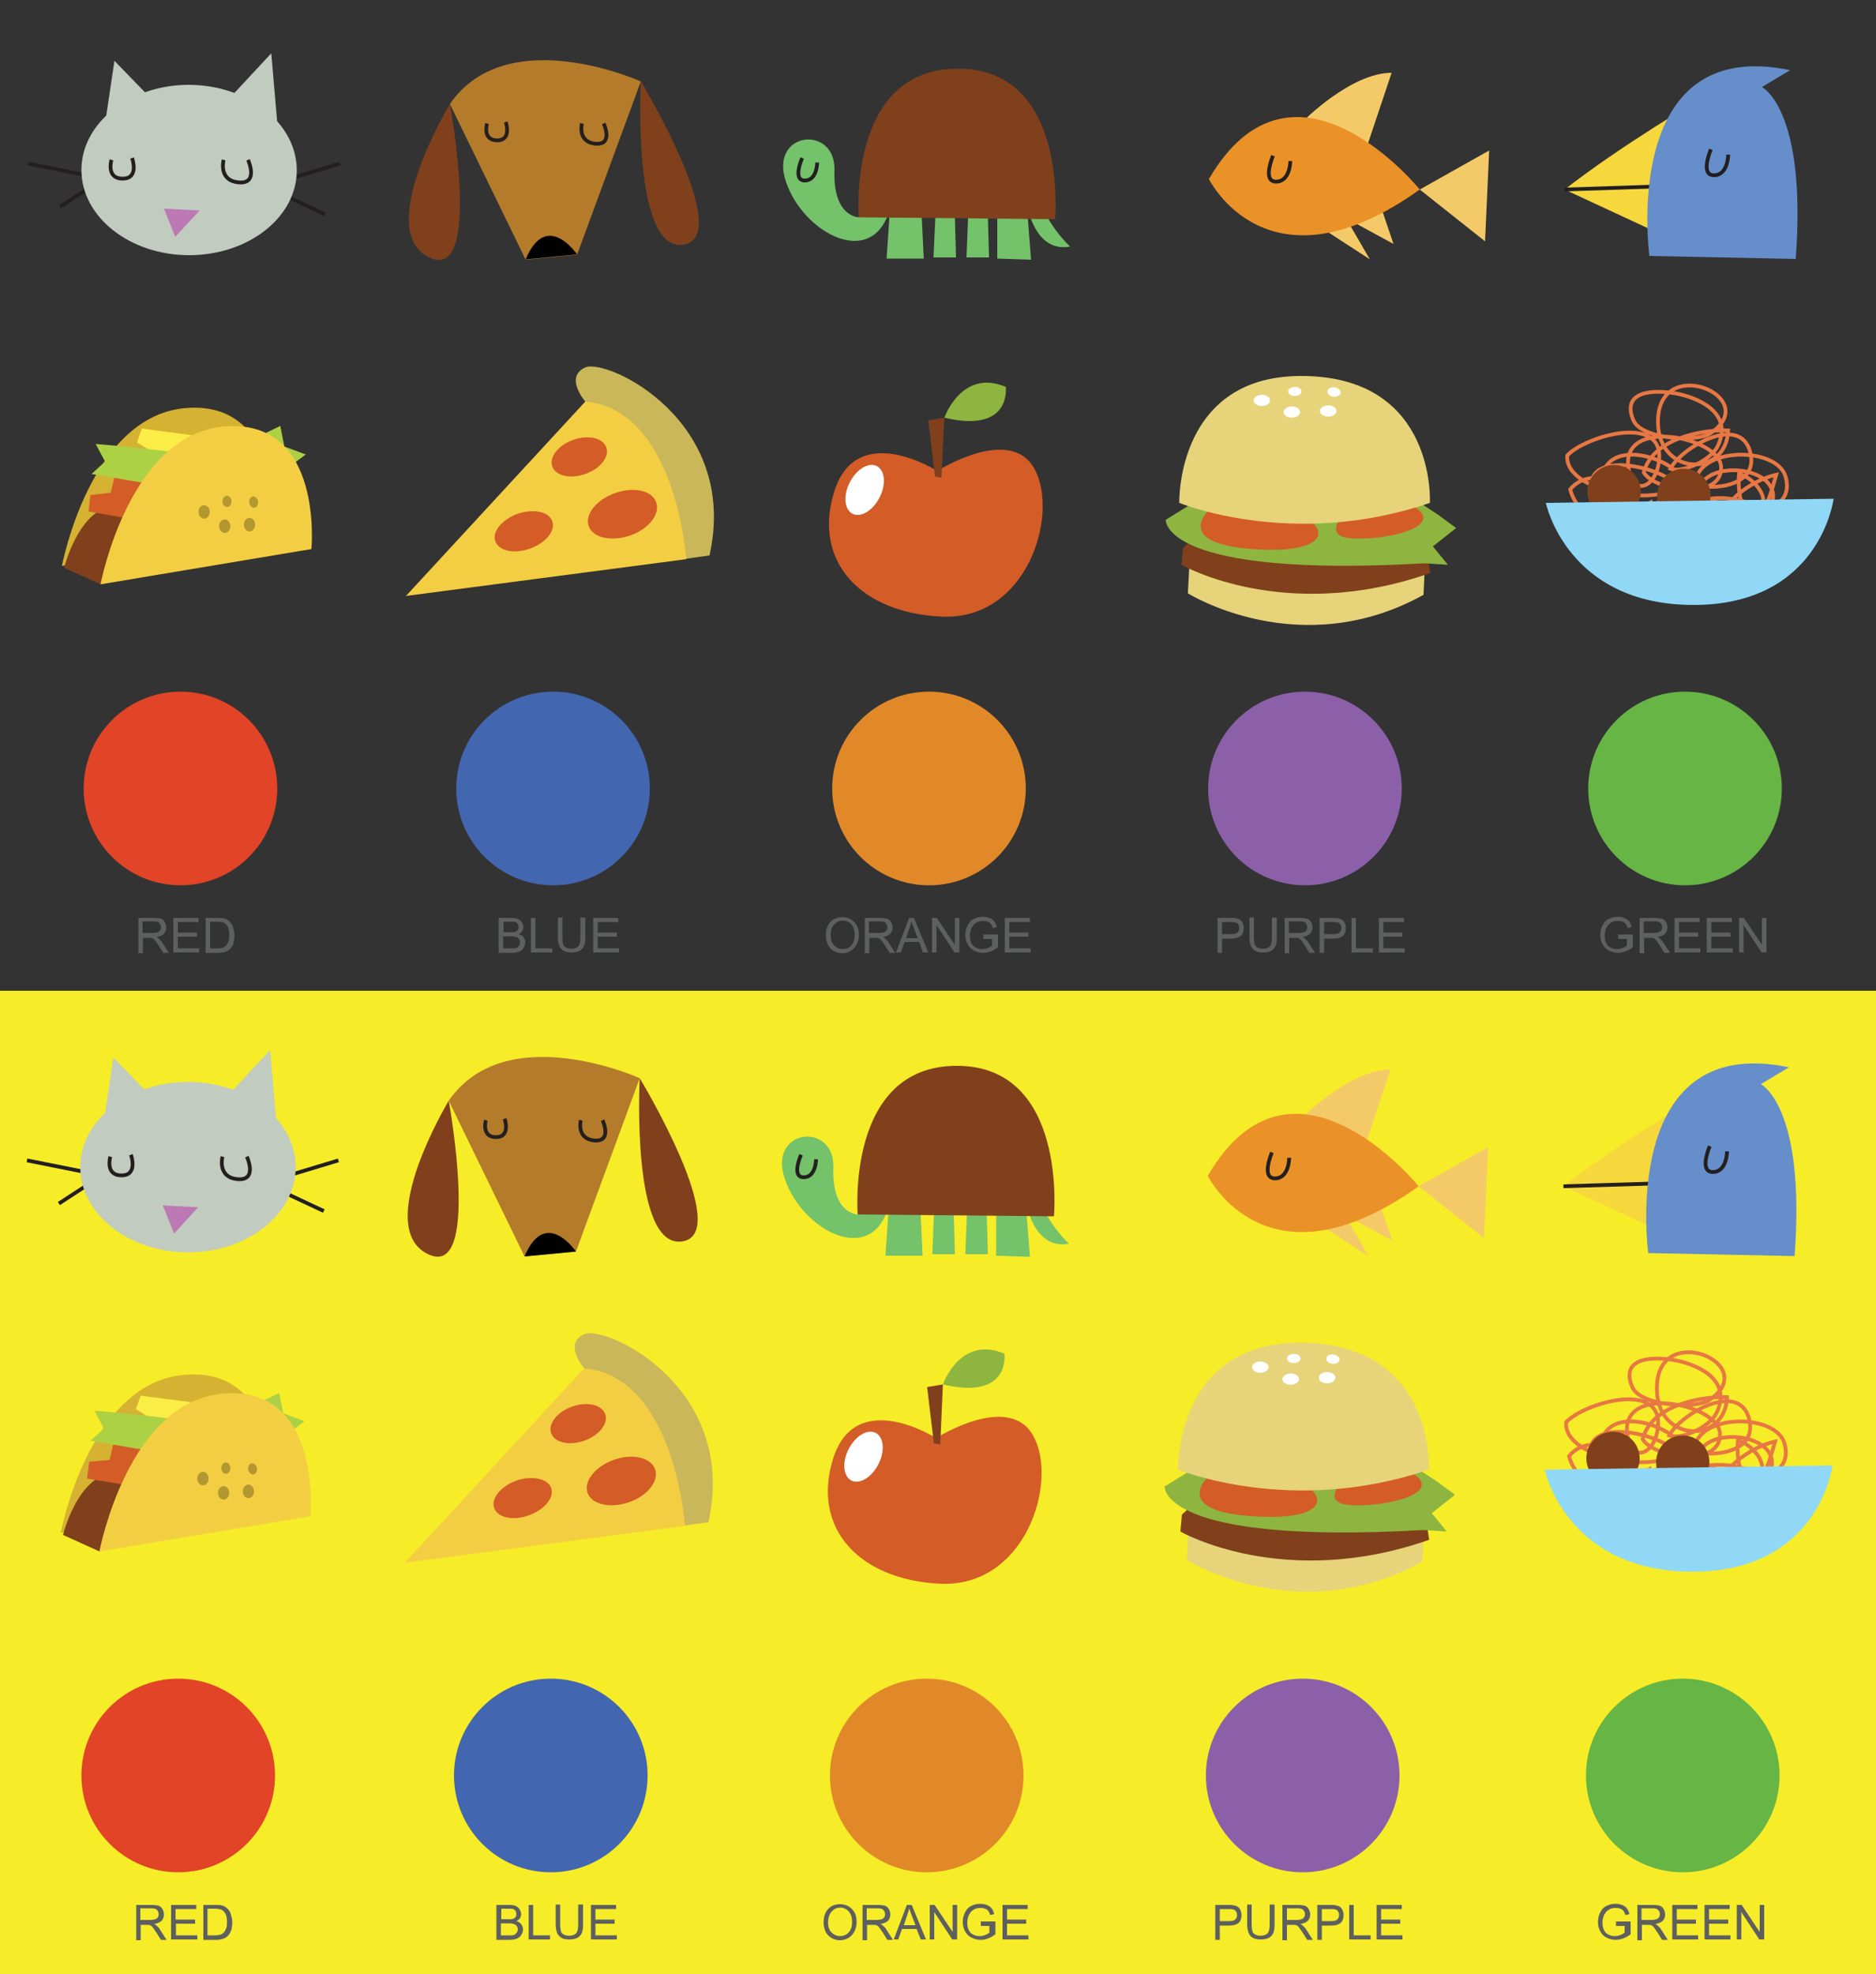 <?xml version="1.0" encoding="utf-8"?>
<!-- Generator: Adobe Illustrator 18.1.1, SVG Export Plug-In . SVG Version: 6.00 Build 0)  -->
<svg version="1.1" id="Layer_1" xmlns="http://www.w3.org/2000/svg" xmlns:xlink="http://www.w3.org/1999/xlink" x="0px" y="0px"
	 viewBox="0 0 500 526" enable-background="new 0 0 500 526" xml:space="preserve">
<rect x="0" y="0" width="500" height="526" fill="#333333" stroke="none"/>
<rect y="264" fill="#F6EC28" width="500" height="262"/>
<g>
	<circle fill="#E18928" cx="247.6" cy="210.1" r="25.8"/>
	<g>
		<path fill="#5E5F5F" d="M220.1,249.3c0-1.5,0.4-2.7,1.2-3.6c0.8-0.9,1.9-1.3,3.2-1.3c0.9,0,1.6,0.2,2.3,0.6c0.7,0.4,1.2,1,1.6,1.7
			c0.4,0.7,0.5,1.6,0.5,2.5c0,0.9-0.2,1.8-0.6,2.5s-0.9,1.3-1.6,1.7c-0.7,0.4-1.4,0.6-2.2,0.6c-0.9,0-1.6-0.2-2.3-0.6
			c-0.7-0.4-1.2-1-1.6-1.7C220.3,250.8,220.1,250.1,220.1,249.3z M221.4,249.3c0,1.1,0.3,2,0.9,2.6c0.6,0.6,1.3,1,2.3,1
			c0.9,0,1.7-0.3,2.3-1s0.9-1.6,0.9-2.8c0-0.8-0.1-1.4-0.4-2s-0.6-1-1.1-1.3s-1-0.5-1.6-0.5c-0.9,0-1.6,0.3-2.2,0.9
			C221.7,246.9,221.4,247.9,221.4,249.3z"/>
		<path fill="#5E5F5F" d="M230.5,253.8v-9.2h4.1c0.8,0,1.4,0.1,1.9,0.2c0.4,0.2,0.8,0.5,1,0.9c0.3,0.4,0.4,0.9,0.4,1.4
			c0,0.7-0.2,1.2-0.6,1.7c-0.4,0.4-1.1,0.7-2,0.9c0.3,0.2,0.6,0.3,0.7,0.5c0.4,0.3,0.7,0.7,1,1.2l1.6,2.5h-1.5l-1.2-1.9
			c-0.4-0.6-0.7-1-0.9-1.3c-0.2-0.3-0.4-0.5-0.6-0.6c-0.2-0.1-0.4-0.2-0.6-0.2c-0.1,0-0.4,0-0.7,0h-1.4v4.1H230.5z M231.7,248.6h2.6
			c0.6,0,1-0.1,1.3-0.2c0.3-0.1,0.6-0.3,0.7-0.6c0.2-0.3,0.2-0.5,0.2-0.8c0-0.4-0.2-0.8-0.5-1.1s-0.8-0.4-1.5-0.4h-2.9V248.6z"/>
		<path fill="#5E5F5F" d="M238.8,253.8l3.5-9.2h1.3l3.8,9.2H246L245,251h-3.9l-1,2.8H238.8z M241.5,250h3.1l-1-2.6
			c-0.3-0.8-0.5-1.4-0.7-1.9c-0.1,0.6-0.3,1.2-0.5,1.8L241.5,250z"/>
		<path fill="#5E5F5F" d="M248.4,253.8v-9.2h1.3l4.8,7.2v-7.2h1.2v9.2h-1.3l-4.8-7.3v7.3H248.4z"/>
		<path fill="#5E5F5F" d="M262.1,250.1v-1.1l3.9,0v3.4c-0.6,0.5-1.2,0.8-1.9,1.1c-0.6,0.2-1.3,0.4-2,0.4c-0.9,0-1.7-0.2-2.5-0.6
			c-0.7-0.4-1.3-0.9-1.7-1.7c-0.4-0.7-0.6-1.6-0.6-2.5c0-0.9,0.2-1.7,0.6-2.5c0.4-0.8,0.9-1.4,1.6-1.7c0.7-0.4,1.5-0.6,2.4-0.6
			c0.7,0,1.3,0.1,1.8,0.3s1,0.5,1.3,0.9c0.3,0.4,0.5,0.9,0.7,1.5l-1.1,0.3c-0.1-0.5-0.3-0.8-0.5-1.1c-0.2-0.3-0.5-0.5-0.9-0.6
			c-0.4-0.2-0.8-0.2-1.3-0.2c-0.6,0-1,0.1-1.4,0.3c-0.4,0.2-0.7,0.4-1,0.7c-0.2,0.3-0.4,0.6-0.6,0.9c-0.2,0.6-0.4,1.2-0.4,1.9
			c0,0.8,0.1,1.5,0.4,2.1s0.7,1,1.2,1.2c0.5,0.3,1.1,0.4,1.7,0.4c0.5,0,1-0.1,1.5-0.3c0.5-0.2,0.9-0.4,1.1-0.7v-1.7H262.1z"/>
		<path fill="#5E5F5F" d="M267.8,253.8v-9.2h6.7v1.1H269v2.8h5.1v1.1H269v3.1h5.7v1.1H267.8z"/>
	</g>
</g>
<g>
	<circle fill="#4366B0" cx="147.4" cy="210.1" r="25.8"/>
	<g>
		<path fill="#5E5F5F" d="M132.9,253.8v-9.2h3.5c0.7,0,1.3,0.1,1.7,0.3c0.4,0.2,0.8,0.5,1,0.9c0.2,0.4,0.4,0.8,0.4,1.2
			c0,0.4-0.1,0.8-0.3,1.1s-0.5,0.6-1,0.8c0.6,0.2,1,0.4,1.3,0.8c0.3,0.4,0.5,0.9,0.5,1.4c0,0.4-0.1,0.8-0.3,1.2
			c-0.2,0.4-0.4,0.7-0.7,0.9s-0.6,0.4-1,0.5s-0.9,0.2-1.5,0.2H132.9z M134.1,248.4h2c0.5,0,0.9,0,1.2-0.1c0.3-0.1,0.5-0.2,0.7-0.5
			s0.2-0.5,0.2-0.8c0-0.3-0.1-0.6-0.2-0.8s-0.4-0.4-0.6-0.5c-0.3-0.1-0.7-0.1-1.4-0.1h-1.8V248.4z M134.1,252.7h2.3
			c0.4,0,0.7,0,0.8,0c0.3-0.1,0.5-0.1,0.7-0.3c0.2-0.1,0.3-0.3,0.5-0.5c0.1-0.2,0.2-0.5,0.2-0.8c0-0.3-0.1-0.6-0.3-0.9
			c-0.2-0.3-0.4-0.4-0.7-0.5c-0.3-0.1-0.8-0.2-1.4-0.2h-2.1V252.7z"/>
		<path fill="#5E5F5F" d="M141.5,253.8v-9.2h1.2v8.1h4.5v1.1H141.5z"/>
		<path fill="#5E5F5F" d="M154.8,244.5h1.2v5.3c0,0.9-0.1,1.7-0.3,2.2c-0.2,0.5-0.6,1-1.1,1.3s-1.3,0.5-2.2,0.5
			c-0.9,0-1.6-0.1-2.1-0.4c-0.6-0.3-0.9-0.7-1.2-1.3s-0.4-1.3-0.4-2.3v-5.3h1.2v5.3c0,0.8,0.1,1.4,0.2,1.8c0.1,0.4,0.4,0.7,0.8,0.9
			s0.8,0.3,1.3,0.3c0.9,0,1.5-0.2,1.9-0.6c0.4-0.4,0.6-1.2,0.6-2.3V244.5z"/>
		<path fill="#5E5F5F" d="M158.1,253.8v-9.2h6.7v1.1h-5.5v2.8h5.1v1.1h-5.1v3.1h5.7v1.1H158.1z"/>
	</g>
</g>
<g>
	<circle fill="#66B545" cx="449.1" cy="210.1" r="25.8"/>
	<g>
		<path fill="#5E5F5F" d="M431.3,250.1v-1.1l3.9,0v3.4c-0.6,0.5-1.2,0.8-1.9,1.1c-0.6,0.2-1.3,0.4-2,0.4c-0.9,0-1.7-0.2-2.5-0.6
			c-0.7-0.4-1.3-0.9-1.7-1.7c-0.4-0.7-0.6-1.6-0.6-2.5c0-0.9,0.2-1.7,0.6-2.5c0.4-0.8,0.9-1.4,1.6-1.7c0.7-0.4,1.5-0.6,2.4-0.6
			c0.7,0,1.3,0.1,1.8,0.3s1,0.5,1.3,0.9c0.3,0.4,0.5,0.9,0.7,1.5l-1.1,0.3c-0.1-0.5-0.3-0.8-0.5-1.1c-0.2-0.3-0.5-0.5-0.9-0.6
			c-0.4-0.2-0.8-0.2-1.3-0.2c-0.6,0-1,0.1-1.4,0.3c-0.4,0.2-0.7,0.4-1,0.7c-0.2,0.3-0.4,0.6-0.6,0.9c-0.2,0.6-0.4,1.2-0.4,1.9
			c0,0.8,0.1,1.5,0.4,2.1s0.7,1,1.2,1.2c0.5,0.3,1.1,0.4,1.7,0.4c0.5,0,1-0.1,1.5-0.3c0.5-0.2,0.9-0.4,1.1-0.7v-1.7H431.3z"/>
		<path fill="#5E5F5F" d="M437,253.8v-9.2h4.1c0.8,0,1.4,0.1,1.9,0.2c0.4,0.2,0.8,0.5,1,0.9c0.3,0.4,0.4,0.9,0.4,1.4
			c0,0.7-0.2,1.2-0.6,1.7s-1.1,0.7-2,0.9c0.3,0.2,0.6,0.3,0.7,0.5c0.4,0.3,0.7,0.7,1,1.2l1.6,2.5h-1.5l-1.2-1.9
			c-0.4-0.6-0.7-1-0.9-1.3c-0.2-0.3-0.4-0.5-0.6-0.6c-0.2-0.1-0.4-0.2-0.6-0.2c-0.1,0-0.4,0-0.7,0h-1.4v4.1H437z M438.2,248.6h2.6
			c0.6,0,1-0.1,1.3-0.2s0.6-0.3,0.7-0.6c0.2-0.3,0.2-0.5,0.2-0.8c0-0.4-0.2-0.8-0.5-1.1s-0.8-0.4-1.5-0.4h-2.9V248.6z"/>
		<path fill="#5E5F5F" d="M446.3,253.8v-9.2h6.7v1.1h-5.5v2.8h5.1v1.1h-5.1v3.1h5.7v1.1H446.3z"/>
		<path fill="#5E5F5F" d="M454.9,253.8v-9.2h6.7v1.1h-5.5v2.8h5.1v1.1h-5.1v3.1h5.7v1.1H454.9z"/>
		<path fill="#5E5F5F" d="M463.5,253.8v-9.2h1.3l4.8,7.2v-7.2h1.2v9.2h-1.3l-4.8-7.3v7.3H463.5z"/>
	</g>
</g>
<g>
	<circle fill="#8B60A9" cx="347.8" cy="210.1" r="25.8"/>
	<g>
		<path fill="#5E5F5F" d="M324.5,253.8v-9.2h3.5c0.6,0,1.1,0,1.4,0.1c0.5,0.1,0.8,0.2,1.1,0.4c0.3,0.2,0.6,0.5,0.7,0.9
			c0.2,0.4,0.3,0.8,0.3,1.3c0,0.8-0.2,1.5-0.7,2c-0.5,0.5-1.4,0.8-2.7,0.8h-2.4v3.8H324.5z M325.7,248.9h2.4c0.8,0,1.4-0.1,1.7-0.4
			c0.3-0.3,0.5-0.7,0.5-1.2c0-0.4-0.1-0.7-0.3-1c-0.2-0.3-0.5-0.5-0.8-0.5c-0.2-0.1-0.6-0.1-1.1-0.1h-2.4V248.9z"/>
		<path fill="#5E5F5F" d="M339.1,244.5h1.2v5.3c0,0.9-0.1,1.7-0.3,2.2c-0.2,0.5-0.6,1-1.1,1.3c-0.5,0.3-1.3,0.5-2.2,0.5
			c-0.9,0-1.6-0.1-2.1-0.4c-0.6-0.3-0.9-0.7-1.2-1.3c-0.2-0.6-0.4-1.3-0.4-2.3v-5.3h1.2v5.3c0,0.8,0.1,1.4,0.2,1.8
			c0.1,0.4,0.4,0.7,0.8,0.9c0.4,0.2,0.8,0.3,1.3,0.3c0.9,0,1.5-0.2,1.9-0.6s0.6-1.2,0.6-2.3V244.5z"/>
		<path fill="#5E5F5F" d="M342.4,253.8v-9.2h4.1c0.8,0,1.4,0.1,1.9,0.2s0.8,0.5,1,0.9c0.3,0.4,0.4,0.9,0.4,1.4
			c0,0.7-0.2,1.2-0.6,1.7c-0.4,0.4-1.1,0.7-2,0.9c0.3,0.2,0.6,0.3,0.7,0.5c0.4,0.3,0.7,0.7,1,1.2l1.6,2.5H349l-1.2-1.9
			c-0.4-0.6-0.7-1-0.9-1.3c-0.2-0.3-0.4-0.5-0.6-0.6c-0.2-0.1-0.4-0.2-0.6-0.2c-0.1,0-0.4,0-0.7,0h-1.4v4.1H342.4z M343.6,248.6h2.6
			c0.6,0,1-0.1,1.3-0.2s0.6-0.3,0.7-0.6c0.2-0.3,0.2-0.5,0.2-0.8c0-0.4-0.2-0.8-0.5-1.1c-0.3-0.3-0.8-0.4-1.5-0.4h-2.9V248.6z"/>
		<path fill="#5E5F5F" d="M351.7,253.8v-9.2h3.5c0.6,0,1.1,0,1.4,0.1c0.5,0.1,0.8,0.2,1.1,0.4c0.3,0.2,0.6,0.5,0.7,0.9
			c0.2,0.4,0.3,0.8,0.3,1.3c0,0.8-0.2,1.5-0.7,2c-0.5,0.5-1.4,0.8-2.7,0.8h-2.4v3.8H351.7z M352.9,248.9h2.4c0.8,0,1.4-0.1,1.7-0.4
			c0.3-0.3,0.5-0.7,0.5-1.2c0-0.4-0.1-0.7-0.3-1c-0.2-0.3-0.5-0.5-0.8-0.5c-0.2-0.1-0.6-0.1-1.1-0.1h-2.4V248.9z"/>
		<path fill="#5E5F5F" d="M360.2,253.8v-9.2h1.2v8.1h4.5v1.1H360.2z"/>
		<path fill="#5E5F5F" d="M367.5,253.8v-9.2h6.7v1.1h-5.5v2.8h5.1v1.1h-5.1v3.1h5.7v1.1H367.5z"/>
	</g>
</g>
<g>
	<path fill="#CAB75A" d="M156,107c0,0-5.7-6.5,0-9.1c5.8-2.5,41.1,14.1,33.1,50.1l-6.3,0.9L156,107z"/>
	<path fill="#F4CE42" d="M156,107l-47.8,51.8l74.7-9.8C182.9,148.9,180.2,109.2,156,107z"/>
	<path fill="#D35C27" d="M147.2,138.9c0.9,2.6-1.8,5.8-6,7.3c-4.2,1.5-8.3,0.6-9.2-2c-0.9-2.5,1.8-5.8,6-7.3
		C142.2,135.5,146.3,136.3,147.2,138.9z"/>
	<path fill="#D35C27" d="M161.6,119.2c0.9,2.5-1.6,5.7-5.6,7.1c-4,1.4-7.9,0.5-8.8-2c-0.9-2.5,1.6-5.7,5.6-7.1
		C156.8,115.8,160.7,116.7,161.6,119.2z"/>
	<path fill="#D35C27" d="M174.9,133.9c1.1,3.1-2,7.1-7,8.8c-5,1.7-9.9,0.6-11-2.5c-1.1-3.1,2.1-7.1,7-8.8
		C168.9,129.6,173.9,130.7,174.9,133.9z"/>
</g>
<g>
	<path fill="#E7D37A" d="M317,150.5l-0.4,7.6c0,0,29.8,18.7,62.8,0.4l0.4-8.5L317,150.5z"/>
	<path fill="#80401C" d="M320.6,141.1l-5.3,4.9l-0.4,4.5c0,0,27.5,15.8,66.3,2.2l-0.9-6.2L320.6,141.1z"/>
	<path fill="#8EB53F" d="M320.1,132.7l-9.4,5.8c0,0-1.3,15.6,69,11.6l6.2,0.4l-4-4.9l6.2-4.9l-4.9-3.6l-11.6-7.6L320.1,132.7z"/>
	<path fill="#D35C27" d="M322.8,135.3c0,0-11.6,9.8,12.5,11.1c24,1.3,19.1-10.2-1.3-12.9"/>
	<path fill="#D35C27" d="M361.6,133.6c0,0-11.1,8.9-1.8,9.8c9.4,0.9,28.9-3.6,14.3-9.8"/>
	<path fill="#E7D37A" d="M381.1,134c-36.5,12.5-66.8,0-66.8,0s-0.9-34.7,33.8-33.8C382.9,101,381.1,134,381.1,134z"/>
	<path fill="#FFFFFF" d="M338.5,106.7c0,0.8-1,1.5-2.2,1.5c-1.2,0-2.2-0.7-2.2-1.5c0-0.8,1-1.5,2.2-1.5
		C337.5,105.2,338.5,105.8,338.5,106.7z"/>
	<path fill="#FFFFFF" d="M346.5,109.8c0,0.8-1,1.5-2.2,1.5c-1.2,0-2.2-0.7-2.2-1.5c0-0.8,1-1.5,2.2-1.5
		C345.5,108.3,346.5,109,346.5,109.8z"/>
	<ellipse fill="#FFFFFF" cx="354" cy="109.5" rx="2.2" ry="1.5"/>
	<path fill="#FFFFFF" d="M346.9,104.3c0,0.7-0.8,1.2-1.8,1.2c-1,0-1.8-0.5-1.8-1.2s0.8-1.2,1.8-1.2
		C346.1,103.1,346.9,103.7,346.9,104.3z"/>
	<path fill="#FFFFFF" d="M357.3,104.7c-0.1,0.7-1,1.1-1.9,1c-1-0.1-1.7-0.8-1.6-1.5c0.1-0.7,1-1.1,1.9-1
		C356.7,103.4,357.4,104.1,357.3,104.7z"/>
</g>
<g>
	<path fill="#D35C27" d="M250.9,164.3c-21.4-1-34.5-14.6-28.5-33.5c6.1-18.9,27.4-5.3,27.4-5.3s19.6-12.5,26-0.4
		C282.3,137.3,273.7,165.4,250.9,164.3z"/>
	<polygon fill="#80401C" points="249.2,127 247.4,112 251.7,111.3 250.9,127.3 	"/>
	<path fill="#8EB53F" d="M251.7,111.3c0,0,4.6-13.2,16.4-8.2C268,103.1,269.8,115.6,251.7,111.3z"/>
	<path fill="#FFFFFF" d="M226.5,128.5c-1.8,3.5-1.5,7.2,0.7,8.4c2.2,1.1,5.4-0.8,7.2-4.3c1.8-3.5,1.5-7.2-0.7-8.4
		C231.5,123.1,228.3,125,226.5,128.5z"/>
</g>
<g>
	<path fill="none" stroke="#E77743" d="M425.1,147.6c-3.7,0.5-6.8-1.4-7.6-6.3c3.2-2.9,8.3-3.7,11.8-2c-3.3,3-9.9-4.6-10.8-8.9
		c3.9-4.9,12.5-3.8,15.2,2.6c-2.7,3.6-9.8,2.2-9.5-4.3c0.5-8.9,22.1-3.7,24.3,2.6c-4.1,6.5-21.6,10.1-21.6-2.6
		c0.1-12.5,18.8-7.2,22-0.4c-4.8,7.3-31.9,3.3-31.2-6.9c4.5-5.1,27.1-11.9,24.3,2.5c-1.3,6.4-7,8.2-8,0.6c-1.8-13.4,24.2-8,24.7-0.2
		c0.6,9.1-17.4,6.8-20.6,1.6c2.4-9.3,16.2-11.5,22.5-11.2c-0.5,12.5-18.3,12.2-18.7-1.8c-0.6-19.2,28.5-7.1,13.9,2.6
		c-3.6,2.4-18.4,1.6-20.5-3.6c-3.3-8,5.9-8,11.1-7.1c5.4,0.9,15.7,4.8,11.5,13.9c-1.9,4.1-9.6,7.4-12.7,6.2
		c2.9-5.6,18.3-14.6,21.2-4.7c2.8,9.6-10.7,10.6-14.6,8.8c0.5-10.1,21.8-10.1,24.1-2c3.8,13.5-23.3,10.2-23.2,4.7
		c0.1-9.5,21.3-7.9,19.8,1.4c-1,6.7-19.6,6.7-20,1c4.5-3.4,21.3-0.5,21.7,8.2c0.5,10.9-28.4,0.4-32.1-3.6
		c1.9-12.9,33.4-0.5,38.2,5.6c-3,5.1-24.9,5.6-24.9-4.1c0-10.2,18.2-7,20.9-0.8c-3.6,5-14.5,6.9-19.3,3.4
		c0.6-8.9,10.2-14.9,16.4-16.3c-1,3.3-2.7,11-5.9,11c-3.7,0-4.4-7.7-4-11.2c2.3,0.4,6.3,3.7,6.5,7.1c0.3,6.1-5.9,6.7-9.5,7.2
		c-4.7,0.6-27.5-0.3-14.8-11.6c-0.3,3.3-3.1,5.3-5.5,6.9c0-0.4-0.3-1.3-0.3-2c-0.7,0.4-3.9,2.1-3.3,1.6"/>
	<circle fill="#80401C" cx="430.2" cy="131" r="7.1"/>
	<circle fill="#80401C" cx="448.8" cy="132" r="7.1"/>
	<path fill="#90D8F6" d="M412,134c0,0,5.6,27.2,39.4,27.2c33.8,0,37.3-28.3,37.3-28.3L412,134z"/>
</g>
<g>
	<path fill="#D5B231" d="M16.5,150.8c0,0,7.6-40.5,33.5-42.1c26-1.7,22.7,32.7,22.7,32.7L16.5,150.8z"/>
	<path fill="#80401C" d="M34.4,135.2c-12.4-3.9-17.3,16.1-17.3,16.1l9.7,4.4L34.4,135.2z"/>
	<polygon fill="#D35C27" points="33.3,138 23.6,136.3 24.1,131.9 29.5,131.3 31.1,124.7 38.7,127.5 	"/>
	<polygon fill="#FAEE46" points="49.6,127.7 34.1,125.9 34.3,122.5 41.1,120.7 36.5,117.9 37.8,114.2 62.7,117.5 	"/>
	<polygon fill="#ADD144" points="39.6,128.9 24.4,126.3 28,123 25.5,118.3 33.5,119 57.7,121.7 74.7,113.5 75.8,119 81.5,121.1 
		67.3,131.7 	"/>
	<path fill="#F4CE42" d="M26.8,155.7c0,0,7.6-40.5,33.5-42.1c26-1.7,22.7,32.7,22.7,32.7L26.8,155.7z"/>
	<g>
		<ellipse fill="#B39730" cx="54.4" cy="136.4" rx="1.5" ry="1.8"/>
		<ellipse fill="#B39730" cx="59.9" cy="140.2" rx="1.5" ry="1.8"/>
		<ellipse fill="#B39730" cx="66.5" cy="139.8" rx="1.5" ry="1.8"/>
		<path fill="#B39730" d="M61.7,133.6c0,0.8-0.5,1.5-1.2,1.5c-0.7,0-1.2-0.7-1.2-1.5c0-0.8,0.5-1.5,1.2-1.5
			C61.2,132.1,61.7,132.8,61.7,133.6z"/>
		<path fill="#B39730" d="M68.8,134.1c-0.1,0.8-0.7,1.3-1.3,1.2c-0.7-0.2-1.1-1-1.1-1.8c0.1-0.8,0.7-1.3,1.3-1.2
			C68.4,132.5,68.9,133.3,68.8,134.1z"/>
	</g>
</g>
<g>
	<polyline fill="none" stroke="#231F20" points="7.5,43.6 27.5,47.6 16,55.1 	"/>
	<polyline fill="none" stroke="#231F20" points="86.6,57.1 70.6,49.6 90.6,43.6 	"/>
	<path fill="#C1CBBF" d="M79.1,45.4C79.1,57.9,66.2,68,50.4,68c-15.8,0-28.7-10.2-28.7-22.7c0-12.5,12.8-22.7,28.7-22.7
		C66.2,22.7,79.1,32.8,79.1,45.4z"/>
	<polyline fill="#C1CBBF" points="28.2,31.6 30.5,16.2 43.1,29.2 57.9,29.7 72.3,14.2 74.1,35.1 	"/>
	<polygon fill="#BC79B3" points="43.7,55.6 53.2,56.1 46.7,63.1 	"/>
	<path fill="none" stroke="#231F20" d="M29.7,42.6c0,0-1.5,5,3,5c4.5,0,2.5-5.5,2.5-5.5"/>
	<path fill="none" stroke="#231F20" d="M59.6,42.6c0,0-1.5,5.5,4,6c5.5,0.5,2.5-6,2.5-6"/>
</g>
<g>
	<path fill="#B47B2B" d="M119.9,27.7l20.2,41.5l13.7-1.3l17-46.2C170.8,21.7,135.2,5.6,119.9,27.7z"/>
	<path fill="#80401C" d="M119.9,27.7c0,0-20.2,33.5-5.7,40.8C128.8,75.9,119.9,27.7,119.9,27.7z"/>
	<path fill="#80401C" d="M170.8,21.7c0,0,25.1,41.5,11.3,43.5C168.4,67.2,170.8,21.7,170.8,21.7z"/>
	<path fill="#010101" d="M153.8,67.8c0,0-8.1-12-13.7,1.3L153.8,67.8z"/>
	<path fill="none" stroke="#231F20" d="M129.8,32.9c0,0-1.3,4.5,2.7,4.5c4,0,2.3-4.9,2.3-4.9"/>
	<path fill="none" stroke="#231F20" d="M155.1,32.9c0,0-1.3,4.9,3.6,5.4c4.9,0.4,2.2-5.4,2.2-5.4"/>
</g>
<g>
	<polygon fill="#F4CA69" points="378.4,50.5 396.9,40.1 395.8,64.3 	"/>
	<path fill="#F4CA69" d="M347.1,32.5c0,0,12.8-13.1,23.8-13.1l-8.1,24.2"/>
	<polyline fill="#F4CA69" points="346,56.7 365.1,69.1 358.7,58.1 371.4,65 367.4,53.2 	"/>
	<path fill="#EA9228" d="M378.4,50.5c0,0-33.6-41.5-56.2-2.8C322.2,47.7,337.8,79.5,378.4,50.5z"/>
	<path fill="none" stroke="#231F20" d="M339.3,41.5c0,0-3,6.9,0.8,6.9c3.8,0,3.8-5.5,3.8-5.5"/>
</g>
<g>
	<path fill="#F6D73C" d="M453,26.5c0,0-20.3,11.8-36,24L439.6,61"/>
	<line fill="none" stroke="#231F20" x1="417" y1="50.5" x2="459.2" y2="49.1"/>
	<path fill="#658ECA" d="M439.6,68.2c0,0-8-59,37.5-49.5l-7.5,4.5c0,0,12,5.8,9,45.8L439.6,68.2z"/>
	<path fill="none" stroke="#231F20" d="M456,39.8c0,0-3,6.9,0.8,6.9c3.8,0,3.8-5.5,3.8-5.5"/>
</g>
<g>
	<path fill="#74C26A" d="M228.9,57.9c0,0-6.9,0-6.5-12.4c0.5-12.4-17.6-10.6-12.9,3c4.6,13.6,23.1,23.6,27.7,7.1l-0.9,13.3h9.9
		l-0.7-14.5l20.3,1.2v13.3l9,0.3l-1.2-15.3c0,0,1.8,13.6,11.6,11.8c0,0-10.2-9.4-8.3-18.9C278.9,37.3,233.1,34.3,228.9,57.9z"/>
	<polyline fill="#74C26A" points="249.4,55.6 248.8,68.6 254.8,68.6 254.4,54.4 	"/>
	<polyline fill="#74C26A" points="258.1,55.6 257.6,68.6 263.6,68.6 263.2,54.4 	"/>
	<path fill="#80401C" d="M228.9,57.9c0,0-3.2-39.6,26.4-39.6c29.6,0,25.9,40.1,25.9,40.1L228.9,57.9z"/>
	<path fill="none" stroke="#231F20" d="M213.8,42.1c0,0-2.7,6,0.7,6c3.3,0,3.3-4.8,3.3-4.8"/>
</g>
<g>
	<circle fill="#E14426" cx="48.1" cy="210.1" r="25.8"/>
	<g>
		<path fill="#5E5F5F" d="M36.9,253.8v-9.2H41c0.8,0,1.4,0.1,1.9,0.2s0.8,0.5,1,0.9c0.3,0.4,0.4,0.9,0.4,1.4c0,0.7-0.2,1.2-0.6,1.7
			s-1.1,0.7-2,0.9c0.3,0.2,0.6,0.3,0.7,0.5c0.4,0.3,0.7,0.7,1,1.2l1.6,2.5h-1.5l-1.2-1.9c-0.4-0.6-0.7-1-0.9-1.3
			c-0.2-0.3-0.4-0.5-0.6-0.6c-0.2-0.1-0.4-0.2-0.6-0.2c-0.1,0-0.4,0-0.7,0h-1.4v4.1H36.9z M38.1,248.6h2.6c0.6,0,1-0.1,1.3-0.2
			c0.3-0.1,0.6-0.3,0.7-0.6c0.2-0.3,0.2-0.5,0.2-0.8c0-0.4-0.2-0.8-0.5-1.1c-0.3-0.3-0.8-0.4-1.5-0.4h-2.9V248.6z"/>
		<path fill="#5E5F5F" d="M46.2,253.8v-9.2h6.7v1.1h-5.5v2.8h5.1v1.1h-5.1v3.1h5.7v1.1H46.2z"/>
		<path fill="#5E5F5F" d="M54.8,253.8v-9.2H58c0.7,0,1.3,0,1.6,0.1c0.5,0.1,1,0.3,1.4,0.7c0.5,0.4,0.9,0.9,1.1,1.6s0.4,1.4,0.4,2.2
			c0,0.7-0.1,1.3-0.2,1.9s-0.4,1-0.6,1.3c-0.3,0.4-0.5,0.6-0.8,0.8c-0.3,0.2-0.7,0.4-1.1,0.5c-0.4,0.1-0.9,0.2-1.5,0.2H54.8z
			 M56,252.7h2c0.6,0,1.1-0.1,1.4-0.2c0.3-0.1,0.6-0.3,0.8-0.5c0.3-0.3,0.5-0.7,0.7-1.2s0.2-1.1,0.2-1.8c0-1-0.2-1.7-0.5-2.2
			c-0.3-0.5-0.7-0.9-1.2-1c-0.3-0.1-0.9-0.2-1.6-0.2H56V252.7z"/>
	</g>
</g>
<g>
	<circle fill="#E18928" cx="247" cy="473.1" r="25.8"/>
	<g>
		<path fill="#5E5F5F" d="M219.5,512.3c0-1.5,0.4-2.7,1.2-3.6c0.8-0.9,1.9-1.3,3.2-1.3c0.9,0,1.6,0.2,2.3,0.6s1.2,1,1.6,1.7
			c0.4,0.7,0.5,1.6,0.5,2.5c0,0.9-0.2,1.8-0.6,2.5c-0.4,0.7-0.9,1.3-1.6,1.7c-0.7,0.4-1.4,0.6-2.2,0.6c-0.9,0-1.6-0.2-2.3-0.6
			c-0.7-0.4-1.2-1-1.6-1.7C219.7,513.8,219.5,513.1,219.5,512.3z M220.7,512.3c0,1.1,0.3,2,0.9,2.6c0.6,0.6,1.3,1,2.3,1
			c0.9,0,1.7-0.3,2.3-1c0.6-0.6,0.9-1.6,0.9-2.8c0-0.8-0.1-1.4-0.4-2c-0.3-0.6-0.6-1-1.1-1.3c-0.5-0.3-1-0.5-1.6-0.5
			c-0.9,0-1.6,0.3-2.2,0.9C221.1,509.9,220.7,510.9,220.7,512.3z"/>
		<path fill="#5E5F5F" d="M229.9,516.8v-9.2h4.1c0.8,0,1.4,0.1,1.9,0.2c0.4,0.2,0.8,0.5,1,0.9s0.4,0.9,0.4,1.4
			c0,0.7-0.2,1.2-0.6,1.7c-0.4,0.4-1.1,0.7-2,0.9c0.3,0.2,0.6,0.3,0.7,0.5c0.4,0.3,0.7,0.7,1,1.2l1.6,2.5h-1.5l-1.2-1.9
			c-0.4-0.6-0.7-1-0.9-1.3c-0.2-0.3-0.4-0.5-0.6-0.6s-0.4-0.2-0.6-0.2c-0.1,0-0.4,0-0.7,0h-1.4v4.1H229.9z M231.1,511.6h2.6
			c0.6,0,1-0.1,1.3-0.2c0.3-0.1,0.6-0.3,0.7-0.6c0.2-0.3,0.2-0.5,0.2-0.8c0-0.4-0.2-0.8-0.5-1.1c-0.3-0.3-0.8-0.4-1.5-0.4h-2.9
			V511.6z"/>
		<path fill="#5E5F5F" d="M238.2,516.8l3.5-9.2h1.3l3.8,9.2h-1.4l-1.1-2.8h-3.9l-1,2.8H238.2z M240.9,513h3.1l-1-2.6
			c-0.3-0.8-0.5-1.4-0.7-1.9c-0.1,0.6-0.3,1.2-0.5,1.8L240.9,513z"/>
		<path fill="#5E5F5F" d="M247.8,516.8v-9.2h1.3l4.8,7.2v-7.2h1.2v9.2h-1.3l-4.8-7.3v7.3H247.8z"/>
		<path fill="#5E5F5F" d="M261.4,513.1v-1.1l3.9,0v3.4c-0.6,0.5-1.2,0.8-1.9,1.1s-1.3,0.4-2,0.4c-0.9,0-1.7-0.2-2.5-0.6
			c-0.7-0.4-1.3-0.9-1.7-1.7c-0.4-0.7-0.6-1.6-0.6-2.5c0-0.9,0.2-1.7,0.6-2.5c0.4-0.8,0.9-1.4,1.6-1.7c0.7-0.4,1.5-0.6,2.4-0.6
			c0.7,0,1.3,0.1,1.8,0.3c0.5,0.2,1,0.5,1.3,0.9c0.3,0.4,0.5,0.9,0.7,1.5l-1.1,0.3c-0.1-0.5-0.3-0.8-0.5-1.1
			c-0.2-0.3-0.5-0.5-0.9-0.6c-0.4-0.2-0.8-0.2-1.3-0.2c-0.6,0-1,0.1-1.4,0.3c-0.4,0.2-0.7,0.4-1,0.7c-0.2,0.3-0.4,0.6-0.6,0.9
			c-0.2,0.6-0.4,1.2-0.4,1.9c0,0.8,0.1,1.5,0.4,2.1s0.7,1,1.2,1.2c0.5,0.3,1.1,0.4,1.7,0.4c0.5,0,1-0.1,1.5-0.3
			c0.5-0.2,0.9-0.4,1.1-0.7v-1.7H261.4z"/>
		<path fill="#5E5F5F" d="M267.2,516.8v-9.2h6.7v1.1h-5.5v2.8h5.1v1.1h-5.1v3.1h5.7v1.1H267.2z"/>
	</g>
</g>
<g>
	<circle fill="#4366B0" cx="146.8" cy="473.1" r="25.8"/>
	<g>
		<path fill="#5E5F5F" d="M132.3,516.8v-9.2h3.5c0.7,0,1.3,0.1,1.7,0.3c0.4,0.2,0.8,0.5,1,0.9c0.2,0.4,0.4,0.8,0.4,1.2
			c0,0.4-0.1,0.8-0.3,1.1c-0.2,0.3-0.5,0.6-1,0.8c0.6,0.2,1,0.4,1.3,0.8c0.3,0.4,0.5,0.9,0.5,1.4c0,0.4-0.1,0.8-0.3,1.2
			s-0.4,0.7-0.7,0.9c-0.3,0.2-0.6,0.4-1,0.5c-0.4,0.1-0.9,0.2-1.5,0.2H132.3z M133.5,511.4h2c0.5,0,0.9,0,1.2-0.1
			c0.3-0.1,0.5-0.2,0.7-0.5c0.2-0.2,0.2-0.5,0.2-0.8c0-0.3-0.1-0.6-0.2-0.8s-0.4-0.4-0.6-0.5c-0.3-0.1-0.7-0.1-1.4-0.1h-1.8V511.4z
			 M133.5,515.7h2.3c0.4,0,0.7,0,0.8,0c0.3-0.1,0.5-0.1,0.7-0.3s0.3-0.3,0.5-0.5c0.1-0.2,0.2-0.5,0.2-0.8c0-0.3-0.1-0.6-0.3-0.9
			c-0.2-0.3-0.4-0.4-0.7-0.5c-0.3-0.1-0.8-0.2-1.4-0.2h-2.1V515.7z"/>
		<path fill="#5E5F5F" d="M140.9,516.8v-9.2h1.2v8.1h4.5v1.1H140.9z"/>
		<path fill="#5E5F5F" d="M154.2,507.5h1.2v5.3c0,0.9-0.1,1.7-0.3,2.2s-0.6,1-1.1,1.3s-1.3,0.5-2.2,0.5c-0.9,0-1.6-0.1-2.1-0.4
			s-0.9-0.7-1.2-1.3c-0.2-0.6-0.4-1.3-0.4-2.3v-5.3h1.2v5.3c0,0.8,0.1,1.4,0.2,1.8s0.4,0.7,0.8,0.9c0.4,0.2,0.8,0.3,1.3,0.3
			c0.9,0,1.5-0.2,1.9-0.6c0.4-0.4,0.6-1.2,0.6-2.3V507.5z"/>
		<path fill="#5E5F5F" d="M157.5,516.8v-9.2h6.7v1.1h-5.5v2.8h5.1v1.1h-5.1v3.1h5.7v1.1H157.5z"/>
	</g>
</g>
<g>
	<circle fill="#66B545" cx="448.5" cy="473.1" r="25.8"/>
	<g>
		<path fill="#5E5F5F" d="M430.7,513.1v-1.1l3.9,0v3.4c-0.6,0.5-1.2,0.8-1.9,1.1c-0.6,0.2-1.3,0.4-2,0.4c-0.9,0-1.7-0.2-2.5-0.6
			s-1.3-0.9-1.7-1.7c-0.4-0.7-0.6-1.6-0.6-2.5c0-0.9,0.2-1.7,0.6-2.5c0.4-0.8,0.9-1.4,1.6-1.7c0.7-0.4,1.5-0.6,2.4-0.6
			c0.7,0,1.3,0.1,1.8,0.3c0.5,0.2,1,0.5,1.3,0.9c0.3,0.4,0.5,0.9,0.7,1.5l-1.1,0.3c-0.1-0.5-0.3-0.8-0.5-1.1
			c-0.2-0.3-0.5-0.5-0.9-0.6c-0.4-0.2-0.8-0.2-1.3-0.2c-0.6,0-1,0.1-1.4,0.3c-0.4,0.2-0.7,0.4-1,0.7c-0.2,0.3-0.4,0.6-0.6,0.9
			c-0.2,0.6-0.4,1.2-0.4,1.9c0,0.8,0.1,1.5,0.4,2.1s0.7,1,1.2,1.2c0.5,0.3,1.1,0.4,1.7,0.4c0.5,0,1-0.1,1.5-0.3
			c0.5-0.2,0.9-0.4,1.1-0.7v-1.7H430.7z"/>
		<path fill="#5E5F5F" d="M436.4,516.8v-9.2h4.1c0.8,0,1.4,0.1,1.9,0.2c0.4,0.2,0.8,0.5,1,0.9s0.4,0.9,0.4,1.4
			c0,0.7-0.2,1.2-0.6,1.7c-0.4,0.4-1.1,0.7-2,0.9c0.3,0.2,0.6,0.3,0.7,0.5c0.4,0.3,0.7,0.7,1,1.2l1.6,2.5H443l-1.2-1.9
			c-0.4-0.6-0.7-1-0.9-1.3c-0.2-0.3-0.4-0.5-0.6-0.6s-0.4-0.2-0.6-0.2c-0.1,0-0.4,0-0.7,0h-1.4v4.1H436.4z M437.6,511.6h2.6
			c0.6,0,1-0.1,1.3-0.2c0.3-0.1,0.6-0.3,0.7-0.6c0.2-0.3,0.2-0.5,0.2-0.8c0-0.4-0.2-0.8-0.5-1.1c-0.3-0.3-0.8-0.4-1.5-0.4h-2.9
			V511.6z"/>
		<path fill="#5E5F5F" d="M445.7,516.8v-9.2h6.7v1.1h-5.5v2.8h5.1v1.1h-5.1v3.1h5.7v1.1H445.7z"/>
		<path fill="#5E5F5F" d="M454.3,516.8v-9.2h6.7v1.1h-5.5v2.8h5.1v1.1h-5.1v3.1h5.7v1.1H454.3z"/>
		<path fill="#5E5F5F" d="M462.9,516.8v-9.2h1.3l4.8,7.2v-7.2h1.2v9.2h-1.3l-4.8-7.3v7.3H462.9z"/>
	</g>
</g>
<g>
	<circle fill="#8B60A9" cx="347.2" cy="473.1" r="25.8"/>
	<g>
		<path fill="#5E5F5F" d="M323.9,516.8v-9.2h3.5c0.6,0,1.1,0,1.4,0.1c0.5,0.1,0.8,0.2,1.1,0.4c0.3,0.2,0.6,0.5,0.7,0.9
			c0.2,0.4,0.3,0.8,0.3,1.3c0,0.8-0.2,1.5-0.7,2c-0.5,0.5-1.4,0.8-2.7,0.8h-2.4v3.8H323.9z M325.1,511.9h2.4c0.8,0,1.4-0.1,1.7-0.4
			s0.5-0.7,0.5-1.2c0-0.4-0.1-0.7-0.3-1c-0.2-0.3-0.5-0.5-0.8-0.5c-0.2-0.1-0.6-0.1-1.1-0.1h-2.4V511.9z"/>
		<path fill="#5E5F5F" d="M338.5,507.5h1.2v5.3c0,0.9-0.1,1.7-0.3,2.2s-0.6,1-1.1,1.3s-1.3,0.5-2.2,0.5c-0.9,0-1.6-0.1-2.1-0.4
			c-0.6-0.3-0.9-0.7-1.2-1.3c-0.2-0.6-0.4-1.3-0.4-2.3v-5.3h1.2v5.3c0,0.8,0.1,1.4,0.2,1.8s0.4,0.7,0.8,0.9c0.4,0.2,0.8,0.3,1.3,0.3
			c0.9,0,1.5-0.2,1.9-0.6c0.4-0.4,0.6-1.2,0.6-2.3V507.5z"/>
		<path fill="#5E5F5F" d="M341.8,516.8v-9.2h4.1c0.8,0,1.4,0.1,1.9,0.2c0.4,0.2,0.8,0.5,1,0.9s0.4,0.9,0.4,1.4
			c0,0.7-0.2,1.2-0.6,1.7c-0.4,0.4-1.1,0.7-2,0.9c0.3,0.2,0.6,0.3,0.7,0.5c0.4,0.3,0.7,0.7,1,1.2l1.6,2.5h-1.5l-1.2-1.9
			c-0.4-0.6-0.7-1-0.9-1.3s-0.4-0.5-0.6-0.6s-0.4-0.2-0.6-0.2c-0.1,0-0.4,0-0.7,0H343v4.1H341.8z M343,511.6h2.6
			c0.6,0,1-0.1,1.3-0.2c0.3-0.1,0.6-0.3,0.7-0.6c0.2-0.3,0.2-0.5,0.2-0.8c0-0.4-0.2-0.8-0.5-1.1c-0.3-0.3-0.8-0.4-1.5-0.4H343V511.6
			z"/>
		<path fill="#5E5F5F" d="M351.1,516.8v-9.2h3.5c0.6,0,1.1,0,1.4,0.1c0.5,0.1,0.8,0.2,1.1,0.4c0.3,0.2,0.6,0.5,0.7,0.9
			c0.2,0.4,0.3,0.8,0.3,1.3c0,0.8-0.2,1.5-0.7,2s-1.4,0.8-2.7,0.8h-2.4v3.8H351.1z M352.3,511.9h2.4c0.8,0,1.4-0.1,1.7-0.4
			c0.3-0.3,0.5-0.7,0.5-1.2c0-0.4-0.1-0.7-0.3-1c-0.2-0.3-0.5-0.5-0.8-0.5c-0.2-0.1-0.6-0.1-1.1-0.1h-2.4V511.9z"/>
		<path fill="#5E5F5F" d="M359.6,516.8v-9.2h1.2v8.1h4.5v1.1H359.6z"/>
		<path fill="#5E5F5F" d="M366.9,516.8v-9.2h6.7v1.1h-5.5v2.8h5.1v1.1h-5.1v3.1h5.7v1.1H366.9z"/>
	</g>
</g>
<g>
	<circle fill="#E14426" cx="47.5" cy="473.1" r="25.8"/>
	<g>
		<path fill="#5E5F5F" d="M36.3,516.8v-9.2h4.1c0.8,0,1.4,0.1,1.9,0.2c0.4,0.2,0.8,0.5,1,0.9s0.4,0.9,0.4,1.4c0,0.7-0.2,1.2-0.6,1.7
			c-0.4,0.4-1.1,0.7-2,0.9c0.3,0.2,0.6,0.3,0.7,0.5c0.4,0.3,0.7,0.7,1,1.2l1.6,2.5h-1.5l-1.2-1.9c-0.4-0.6-0.7-1-0.9-1.3
			s-0.4-0.5-0.6-0.6c-0.2-0.1-0.4-0.2-0.6-0.2c-0.1,0-0.4,0-0.7,0h-1.4v4.1H36.3z M37.5,511.6h2.6c0.6,0,1-0.1,1.3-0.2
			c0.3-0.1,0.6-0.3,0.7-0.6c0.2-0.3,0.2-0.5,0.2-0.8c0-0.4-0.2-0.8-0.5-1.1c-0.3-0.3-0.8-0.4-1.5-0.4h-2.9V511.6z"/>
		<path fill="#5E5F5F" d="M45.6,516.8v-9.2h6.7v1.1h-5.5v2.8H52v1.1h-5.1v3.1h5.7v1.1H45.6z"/>
		<path fill="#5E5F5F" d="M54.2,516.8v-9.2h3.2c0.7,0,1.3,0,1.6,0.1c0.5,0.1,1,0.3,1.4,0.7c0.5,0.4,0.9,0.9,1.1,1.6s0.4,1.4,0.4,2.2
			c0,0.7-0.1,1.3-0.2,1.9c-0.2,0.5-0.4,1-0.6,1.3c-0.3,0.4-0.5,0.6-0.8,0.8c-0.3,0.2-0.7,0.4-1.1,0.5c-0.4,0.1-0.9,0.2-1.5,0.2H54.2
			z M55.4,515.7h2c0.6,0,1.1-0.1,1.4-0.2c0.3-0.1,0.6-0.3,0.8-0.5c0.3-0.3,0.5-0.7,0.7-1.2s0.2-1.1,0.2-1.8c0-1-0.2-1.7-0.5-2.2
			c-0.3-0.5-0.7-0.9-1.2-1c-0.3-0.1-0.9-0.2-1.6-0.2h-1.9V515.7z"/>
	</g>
</g>
<g>
	<path fill="#CAB75A" d="M155.7,364.6c0,0-5.7-6.5,0-9.1c5.8-2.5,41.1,14.1,33.1,50.1l-6.3,0.9L155.7,364.6z"/>
	<path fill="#F4CE42" d="M155.7,364.6l-47.8,51.8l74.7-9.8C182.5,406.6,179.9,366.8,155.7,364.6z"/>
	<path fill="#D35C27" d="M146.9,396.5c0.9,2.6-1.8,5.8-6,7.3c-4.2,1.5-8.3,0.6-9.2-2c-0.9-2.5,1.8-5.8,6-7.3
		C141.9,393.1,146,394,146.9,396.5z"/>
	<path fill="#D35C27" d="M161.3,376.8c0.9,2.5-1.6,5.7-5.6,7.1c-4,1.4-7.9,0.5-8.8-2c-0.9-2.5,1.6-5.7,5.6-7.1
		C156.5,373.4,160.4,374.3,161.3,376.8z"/>
	<path fill="#D35C27" d="M174.6,391.5c1.1,3.1-2,7.1-7,8.8c-5,1.7-9.9,0.6-11-2.5c-1.1-3.1,2.1-7.1,7-8.8
		C168.6,387.2,173.5,388.4,174.6,391.5z"/>
</g>
<g>
	<path fill="#E7D37A" d="M316.7,408.1l-0.4,7.6c0,0,29.8,18.7,62.8,0.4l0.4-8.5L316.7,408.1z"/>
	<path fill="#80401C" d="M320.3,398.7l-5.3,4.9l-0.4,4.5c0,0,27.5,15.8,66.3,2.2l-0.9-6.2L320.3,398.7z"/>
	<path fill="#8EB53F" d="M319.8,390.3l-9.4,5.8c0,0-1.3,15.6,69,11.6l6.2,0.4l-4-4.9l6.2-4.9l-4.9-3.6l-11.6-7.6L319.8,390.3z"/>
	<path fill="#D35C27" d="M322.5,393c0,0-11.6,9.8,12.5,11.1c24,1.3,19.1-10.2-1.3-12.9"/>
	<path fill="#D35C27" d="M361.2,391.2c0,0-11.1,8.9-1.8,9.8c9.4,0.9,28.9-3.6,14.3-9.8"/>
	<path fill="#E7D37A" d="M380.8,391.6c-36.5,12.5-66.8,0-66.8,0s-0.9-34.7,33.8-33.8C382.6,358.7,380.8,391.6,380.8,391.6z"/>
	<path fill="#FFFFFF" d="M338.1,364.3c0,0.8-1,1.5-2.2,1.5c-1.2,0-2.2-0.7-2.2-1.5c0-0.8,1-1.5,2.2-1.5
		C337.2,362.8,338.1,363.5,338.1,364.3z"/>
	<path fill="#FFFFFF" d="M346.2,367.5c0,0.8-1,1.5-2.2,1.5c-1.2,0-2.2-0.7-2.2-1.5c0-0.8,1-1.5,2.2-1.5
		C345.2,366,346.2,366.6,346.2,367.5z"/>
	<ellipse fill="#FFFFFF" cx="353.7" cy="367.1" rx="2.2" ry="1.5"/>
	<path fill="#FFFFFF" d="M346.6,362c0,0.7-0.8,1.2-1.8,1.2c-1,0-1.8-0.5-1.8-1.2s0.8-1.2,1.8-1.2C345.8,360.7,346.6,361.3,346.6,362
		z"/>
	<path fill="#FFFFFF" d="M357,362.4c-0.1,0.7-1,1.1-1.9,1c-1-0.1-1.7-0.8-1.6-1.5c0.1-0.7,1-1.1,1.9-1
		C356.4,361.1,357.1,361.7,357,362.4z"/>
</g>
<g>
	<path fill="#D35C27" d="M250.6,422c-21.4-1-34.5-14.6-28.5-33.5c6.1-18.9,27.4-5.3,27.4-5.3s19.6-12.5,26-0.4
		C282,394.9,273.4,423,250.6,422z"/>
	<polygon fill="#80401C" points="248.9,384.6 247.1,369.6 251.3,368.9 250.6,384.9 	"/>
	<path fill="#8EB53F" d="M251.3,368.9c0,0,4.6-13.2,16.4-8.2C267.7,360.7,269.5,373.2,251.3,368.9z"/>
	<path fill="#FFFFFF" d="M226.2,386.1c-1.8,3.5-1.5,7.2,0.7,8.4c2.2,1.1,5.4-0.8,7.2-4.3c1.8-3.5,1.5-7.2-0.7-8.4
		C231.2,380.7,228,382.6,226.2,386.1z"/>
</g>
<g>
	<path fill="none" stroke="#E77743" d="M424.8,405.2c-3.7,0.5-6.8-1.4-7.6-6.3c3.2-2.9,8.3-3.7,11.8-2c-3.3,3-9.9-4.6-10.8-8.9
		c3.9-4.9,12.5-3.8,15.2,2.6c-2.7,3.6-9.8,2.2-9.5-4.3c0.5-8.9,22.1-3.7,24.3,2.6c-4.1,6.5-21.6,10.1-21.6-2.6
		c0.1-12.5,18.8-7.2,22-0.4c-4.8,7.3-31.9,3.3-31.2-6.9c4.5-5.1,27.1-11.9,24.3,2.5c-1.3,6.4-7,8.2-8,0.6c-1.8-13.4,24.2-8,24.7-0.2
		c0.6,9.1-17.4,6.8-20.6,1.6c2.4-9.3,16.2-11.5,22.5-11.2c-0.5,12.5-18.3,12.2-18.7-1.8c-0.6-19.2,28.5-7.1,13.9,2.6
		c-3.6,2.4-18.4,1.6-20.5-3.6c-3.3-8,5.9-8,11.1-7.1c5.4,0.9,15.7,4.8,11.5,13.9c-1.9,4.1-9.6,7.4-12.7,6.2
		c2.9-5.6,18.3-14.6,21.2-4.7c2.8,9.6-10.7,10.6-14.6,8.8c0.5-10.1,21.8-10.1,24.1-2c3.8,13.5-23.3,10.2-23.2,4.7
		c0.1-9.5,21.3-7.9,19.8,1.4c-1,6.7-19.6,6.7-20,1c4.5-3.4,21.3-0.5,21.7,8.2c0.5,10.9-28.4,0.4-32.1-3.6
		c1.9-12.9,33.4-0.5,38.2,5.6c-3,5.1-24.9,5.6-24.9-4.1c0-10.2,18.2-7,20.9-0.8c-3.6,5-14.5,6.9-19.3,3.4
		c0.6-8.9,10.2-14.9,16.4-16.3c-1,3.3-2.7,11-5.9,11c-3.7,0-4.4-7.7-4-11.2c2.3,0.4,6.3,3.7,6.5,7.1c0.3,6.1-5.9,6.7-9.5,7.2
		c-4.7,0.6-27.5-0.3-14.8-11.6c-0.3,3.3-3.1,5.3-5.5,6.9c0-0.4-0.3-1.3-0.3-2c-0.7,0.4-3.9,2.1-3.3,1.6"/>
	<circle fill="#80401C" cx="429.9" cy="388.6" r="7.1"/>
	<circle fill="#80401C" cx="448.5" cy="389.6" r="7.1"/>
	<path fill="#90D8F6" d="M411.7,391.6c0,0,5.6,27.2,39.4,27.2c33.8,0,37.3-28.3,37.3-28.3L411.7,391.6z"/>
</g>
<g>
	<path fill="#D5B231" d="M16.2,408.4c0,0,7.6-40.5,33.5-42.1c26-1.7,22.7,32.7,22.7,32.7L16.2,408.4z"/>
	<path fill="#80401C" d="M34.1,392.9c-12.4-3.9-17.3,16.1-17.3,16.1l9.7,4.4L34.1,392.9z"/>
	<polygon fill="#D35C27" points="33,395.6 23.2,394 23.8,389.5 29.2,389 30.8,382.3 38.4,385.1 	"/>
	<polygon fill="#FAEE46" points="49.3,385.3 33.8,383.5 34,380.1 40.8,378.3 36.2,375.5 37.5,371.9 62.4,375.1 	"/>
	<polygon fill="#ADD144" points="39.3,386.5 24.1,383.9 27.7,380.7 25.2,375.9 33.2,376.6 57.4,379.3 74.4,371.2 75.5,376.6 
		81.2,378.7 67,389.4 	"/>
	<path fill="#F4CE42" d="M26.5,413.4c0,0,7.6-40.5,33.5-42.1c26-1.7,22.7,32.7,22.7,32.7L26.5,413.4z"/>
	<g>
		<ellipse fill="#B39730" cx="54.1" cy="394" rx="1.5" ry="1.8"/>
		<ellipse fill="#B39730" cx="59.6" cy="397.8" rx="1.5" ry="1.8"/>
		<ellipse fill="#B39730" cx="66.2" cy="397.4" rx="1.5" ry="1.8"/>
		<path fill="#B39730" d="M61.4,391.2c0,0.8-0.5,1.5-1.2,1.5c-0.7,0-1.2-0.7-1.2-1.5c0-0.8,0.5-1.5,1.2-1.5
			C60.8,389.7,61.4,390.4,61.4,391.2z"/>
		<path fill="#B39730" d="M68.5,391.7c-0.1,0.8-0.7,1.3-1.3,1.2c-0.7-0.2-1.1-1-1.1-1.8c0.1-0.8,0.7-1.3,1.3-1.2
			C68.1,390.1,68.6,390.9,68.5,391.7z"/>
	</g>
</g>
<g>
	<polyline fill="none" stroke="#231F20" points="7.2,309.2 27.2,313.2 15.7,320.7 	"/>
	<polyline fill="none" stroke="#231F20" points="86.3,322.7 70.3,315.2 90.2,309.2 	"/>
	<path fill="#C1CBBF" d="M78.8,311c0,12.5-12.8,22.7-28.7,22.7c-15.8,0-28.7-10.2-28.7-22.7c0-12.5,12.8-22.7,28.7-22.7
		C65.9,288.3,78.8,298.5,78.8,311z"/>
	<polyline fill="#C1CBBF" points="27.9,297.3 30.2,281.8 42.8,294.8 57.6,295.3 72,279.8 73.8,300.8 	"/>
	<polygon fill="#BC79B3" points="43.4,321.2 52.8,321.7 46.4,328.7 	"/>
	<path fill="none" stroke="#231F20" d="M29.4,308.2c0,0-1.5,5,3,5c4.5,0,2.5-5.5,2.5-5.5"/>
	<path fill="none" stroke="#231F20" d="M59.3,308.2c0,0-1.5,5.5,4,6c5.5,0.5,2.5-6,2.5-6"/>
</g>
<g>
	<path fill="#B47B2B" d="M119.6,293.3l20.2,41.5l13.7-1.3l17-46.2C170.5,287.3,134.9,271.2,119.6,293.3z"/>
	<path fill="#80401C" d="M119.6,293.3c0,0-20.2,33.5-5.7,40.8C128.4,341.5,119.6,293.3,119.6,293.3z"/>
	<path fill="#80401C" d="M170.5,287.3c0,0,25.1,41.5,11.3,43.5C168.1,332.8,170.5,287.3,170.5,287.3z"/>
	<path fill="#010101" d="M153.5,333.5c0,0-8.1-12-13.7,1.3L153.5,333.5z"/>
	<path fill="none" stroke="#231F20" d="M129.5,298.5c0,0-1.3,4.5,2.7,4.5c4,0,2.3-4.9,2.3-4.9"/>
	<path fill="none" stroke="#231F20" d="M154.8,298.5c0,0-1.3,4.9,3.6,5.4c4.9,0.4,2.2-5.4,2.2-5.4"/>
</g>
<g>
	<polygon fill="#F4CA69" points="378.1,316.1 396.6,305.7 395.5,329.9 	"/>
	<path fill="#F4CA69" d="M346.8,298.1c0,0,12.8-13.1,23.8-13.1l-8.1,24.2"/>
	<polyline fill="#F4CA69" points="345.6,322.3 364.8,334.8 358.4,323.7 371.1,330.6 367.1,318.9 	"/>
	<path fill="#EA9228" d="M378.1,316.1c0,0-33.6-41.5-56.2-2.8C321.9,313.3,337.5,345.1,378.1,316.1z"/>
	<path fill="none" stroke="#231F20" d="M339,307.1c0,0-3,6.9,0.8,6.9c3.8,0,3.8-5.5,3.8-5.5"/>
</g>
<g>
	<path fill="#F6D73C" d="M452.7,292.1c0,0-20.3,11.8-36,24l22.6,10.5"/>
	<line fill="none" stroke="#231F20" x1="416.7" y1="316.1" x2="458.9" y2="314.8"/>
	<path fill="#658ECA" d="M439.3,333.9c0,0-8-59,37.5-49.5l-7.5,4.5c0,0,12,5.8,9,45.8L439.3,333.9z"/>
	<path fill="none" stroke="#231F20" d="M455.7,305.4c0,0-3,6.9,0.8,6.9c3.8,0,3.8-5.5,3.8-5.5"/>
</g>
<g>
	<path fill="#74C26A" d="M228.6,323.6c0,0-6.9,0-6.5-12.4c0.5-12.4-17.6-10.6-12.9,3c4.6,13.6,23.1,23.6,27.7,7.1l-0.9,13.3h9.9
		l-0.7-14.5l20.3,1.2v13.3l9,0.3l-1.2-15.3c0,0,1.8,13.6,11.6,11.8c0,0-10.2-9.4-8.3-18.9C278.6,302.9,232.8,300,228.6,323.6z"/>
	<polyline fill="#74C26A" points="249,321.2 248.5,334.2 254.5,334.2 254.1,320 	"/>
	<polyline fill="#74C26A" points="257.8,321.2 257.3,334.2 263.3,334.2 262.9,320 	"/>
	<path fill="#80401C" d="M228.6,323.6c0,0-3.2-39.6,26.4-39.6c29.6,0,25.9,40.1,25.9,40.1L228.6,323.6z"/>
	<path fill="none" stroke="#231F20" d="M213.5,307.7c0,0-2.7,6,0.7,6c3.3,0,3.3-4.8,3.3-4.8"/>
</g>
</svg>

